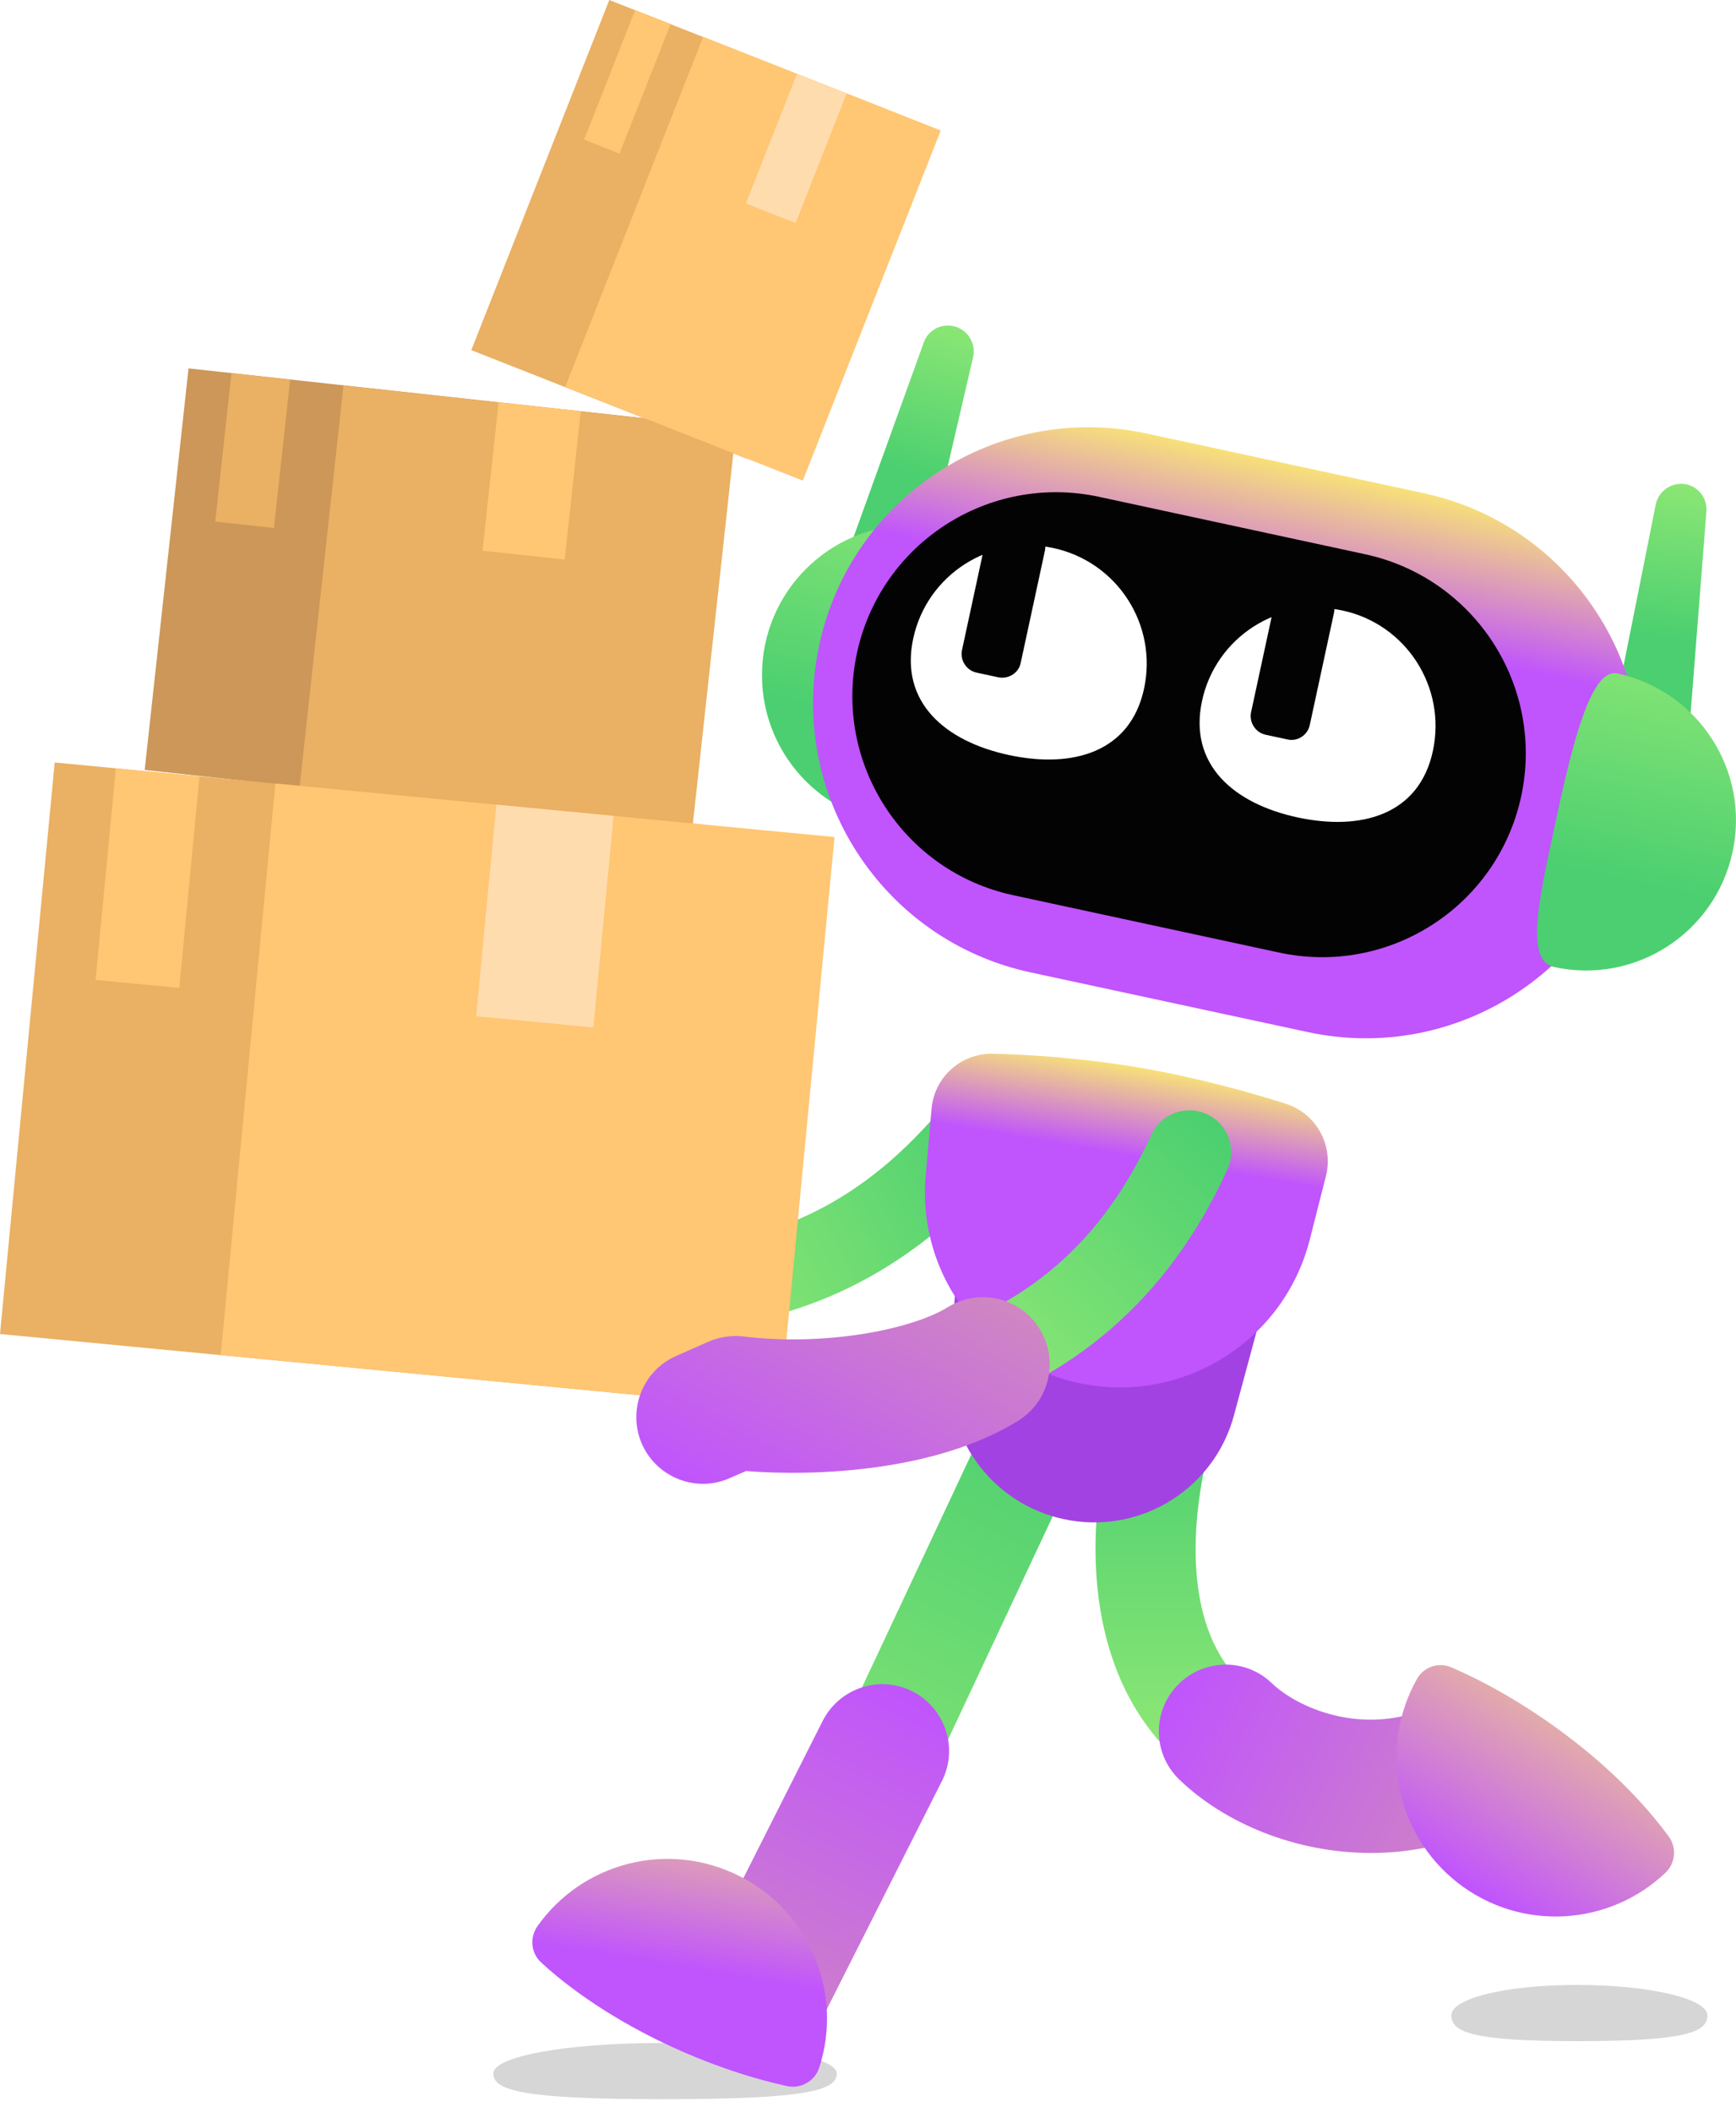 <svg width="278" height="338" viewBox="0 0 278 338" fill="none" xmlns="http://www.w3.org/2000/svg">
<g clip-path="url(#clip0_1782_79842)">
<g opacity="0.3" filter="url(#filter0_f_1782_79842)">
<path d="M273.418 322.583C273.418 325.275 270.063 326.708 252.545 326.708C235.773 326.708 232.418 325.275 232.418 322.583C232.418 319.89 241.018 317.708 252.545 317.708C264.073 317.708 273.418 319.89 273.418 322.583Z" fill="#1C1C1C" fill-opacity="0.6"/>
</g>
<g opacity="0.3" filter="url(#filter1_f_1782_79842)">
<path d="M134 331.875C134 334.567 129.5 336 106 336C83.5 336 79 334.567 79 331.875C79 329.183 90.536 327 106 327C121.464 327 134 329.183 134 331.875Z" fill="#1C1C1C" fill-opacity="0.6"/>
</g>
<g clip-path="url(#clip1_1782_79842)">
<path d="M124.917 324.858C123.757 324.858 122.597 324.635 121.527 324.1C117.513 322.227 115.774 317.456 117.691 313.443L158.099 227.339C159.972 223.325 164.744 221.586 168.758 223.504C172.772 225.377 174.511 230.148 172.594 234.161L132.186 320.265C130.848 323.164 127.949 324.858 124.917 324.858Z" fill="url(#paint0_linear_1782_79842)"/>
<path d="M121.796 329.585C120.191 329.585 118.54 329.228 116.98 328.425C111.717 325.75 109.576 319.329 112.252 314.067L131.742 275.452C134.418 270.19 140.84 268.05 146.103 270.725C151.366 273.401 153.507 279.822 150.831 285.083L131.341 323.699C129.467 327.4 125.721 329.585 121.796 329.585Z" fill="url(#paint1_linear_1782_79842)"/>
<path d="M223.616 292.976C207.204 292.976 194.716 288.472 186.376 279.509C176.385 268.808 173.085 251.908 177.099 231.976C177.991 227.651 182.228 224.841 186.554 225.689C190.88 226.58 193.735 230.816 192.843 235.142C191.103 243.659 189.498 259.355 198.105 268.585C204.929 275.898 217.417 278.439 235.257 276.165C239.672 275.585 243.686 278.707 244.266 283.121C244.846 287.536 241.724 291.549 237.308 292.129C232.447 292.664 227.898 292.976 223.616 292.976Z" fill="url(#paint2_linear_1782_79842)"/>
<path d="M219.561 296.588C207.386 296.588 196.057 291.772 188.877 284.86C184.595 280.758 184.461 273.98 188.565 269.744C192.668 265.463 199.447 265.33 203.684 269.432C208.144 273.668 219.294 278.305 230.355 272.598C235.617 269.878 242.084 271.929 244.76 277.191C247.481 282.452 245.429 288.918 240.166 291.593C233.387 295.072 226.341 296.588 219.561 296.588Z" fill="url(#paint3_linear_1782_79842)"/>
<path d="M105.656 212.891C104.586 212.891 103.56 212.891 102.489 212.846C98.788 212.713 95.933 209.591 96.067 205.89C96.201 202.189 99.323 199.335 103.025 199.469C121.132 200.183 136.028 193.762 148.65 179.849C151.148 177.129 155.385 176.906 158.105 179.403C160.826 181.9 161.049 186.137 158.551 188.857C144.056 204.775 126.261 212.891 105.656 212.891Z" fill="url(#paint4_linear_1782_79842)"/>
<path d="M86.655 314.112C85.049 312.64 84.781 310.188 86.03 308.36C93.211 298.148 106.948 294.492 118.41 300.289C129.827 306.041 135.045 319.24 131.165 331.012C130.452 333.107 128.266 334.356 126.081 333.91C121.755 332.974 113.905 330.833 104.628 326.196C95.575 321.648 89.688 316.921 86.655 314.112Z" fill="url(#paint5_linear_1782_79842)"/>
<path d="M267.238 293.957C268.531 295.741 268.308 298.193 266.747 299.709C257.738 308.315 243.556 309.251 233.431 301.359C223.352 293.466 220.81 279.554 226.92 268.719C228.035 266.757 230.399 265.999 232.45 266.89C236.509 268.629 243.823 272.286 251.985 278.618C259.968 284.816 264.785 290.613 267.238 293.957Z" fill="url(#paint6_linear_1782_79842)"/>
<path d="M171.348 243.347C159.529 241.34 151.189 230.683 152.081 218.733L153.107 204.909L201.23 213.114L197.617 226.491C194.54 238.04 183.167 245.353 171.348 243.347Z" fill="#A342E2"/>
<path d="M174.111 221.631C158.055 218.911 146.816 204.33 148.243 188.143L149.18 177.441C149.626 172.403 153.907 168.568 158.992 168.657C164.834 168.791 173.085 169.326 182.228 170.842C191.639 172.447 200.068 174.811 205.955 176.683C210.772 178.244 213.582 183.283 212.333 188.232L209.702 198.577C205.598 214.318 190.167 224.351 174.111 221.631Z" fill="url(#paint7_linear_1782_79842)"/>
<path d="M90.266 220.204C82.239 220.204 75.281 218.866 69.572 216.28C64.22 213.827 61.856 207.451 64.309 202.1C66.762 196.749 73.14 194.386 78.492 196.838C84.691 199.692 96.154 199.469 109.132 196.259C114.885 194.832 120.683 198.31 122.111 204.062C123.538 209.814 120.059 215.611 114.306 217.038C109.087 218.331 101.149 219.936 92.764 220.204C91.961 220.159 91.114 220.204 90.266 220.204Z" fill="url(#paint8_linear_1782_79842)"/>
<path d="M270.092 122.327L257.203 120.544L265.142 80.769C265.588 78.629 267.595 77.202 269.736 77.469C271.921 77.781 273.437 79.699 273.259 81.884L270.092 122.327Z" fill="url(#paint9_linear_1782_79842)"/>
<path d="M134.152 92.987L146.64 96.688L155.828 57.181C156.318 55.04 155.07 52.9 152.973 52.276C150.877 51.651 148.647 52.766 147.934 54.817L134.152 92.987Z" fill="url(#paint10_linear_1782_79842)"/>
<path d="M146.063 132.093C159.339 132.093 170.102 121.332 170.102 108.059C170.102 94.785 159.339 84.024 146.063 84.024C132.786 84.024 122.023 94.785 122.023 108.059C122.023 121.332 132.786 132.093 146.063 132.093Z" fill="url(#paint11_linear_1782_79842)"/>
<path d="M209.347 165.179L165.014 155.637C141.198 150.509 126.034 127.009 131.208 103.198C136.337 79.387 159.841 64.226 183.657 69.398L227.989 78.941C251.805 84.069 266.969 107.568 261.796 131.379C256.667 155.191 233.163 170.352 209.347 165.179Z" fill="url(#paint12_linear_1782_79842)"/>
<path d="M204.843 152.471L162.25 143.285C144.633 139.495 133.439 122.149 137.23 104.536C141.021 86.922 158.37 75.73 175.987 79.52L218.58 88.706C236.197 92.496 247.391 109.842 243.6 127.455C239.809 145.069 222.46 156.261 204.843 152.471Z" fill="#030303"/>
<path d="M183.212 110.199C181.027 120.41 171.795 123.041 161.582 120.856C151.368 118.671 144.054 112.428 146.239 102.217C148.425 92.006 158.504 85.54 168.718 87.725C178.931 89.955 185.398 99.988 183.212 110.199Z" fill="white"/>
<path d="M159.887 108.415L156.363 107.657C154.758 107.301 153.732 105.695 154.044 104.09L157.924 86.12C158.281 84.515 159.887 83.489 161.492 83.801L165.016 84.559C166.621 84.916 167.647 86.521 167.335 88.126L163.455 106.097C163.143 107.702 161.537 108.727 159.887 108.415Z" fill="#030303"/>
<path d="M229.462 120.187C227.277 130.398 218.045 133.029 207.832 130.844C197.618 128.659 190.304 122.417 192.489 112.205C194.675 101.994 204.754 95.528 214.968 97.713C225.181 99.898 231.648 109.976 229.462 120.187Z" fill="white"/>
<path d="M206.18 118.359L202.656 117.601C201.051 117.244 200.025 115.639 200.337 114.034L204.217 96.064C204.574 94.458 206.18 93.433 207.785 93.745L211.309 94.503C212.914 94.86 213.94 96.465 213.628 98.07L209.748 116.04C209.391 117.69 207.785 118.716 206.18 118.359Z" fill="#030303"/>
<path d="M103.169 66.934L30.191 58.963L23.168 123.238L96.146 131.209L103.169 66.934Z" fill="#CC9758"/>
<path d="M117.869 68.566L55 61.699L47.977 125.974L110.846 132.841L117.869 68.566Z" fill="#EAB063"/>
<path d="M93.009 65.815L79.84 64.389L77.265 88.151L90.434 89.577L93.009 65.815Z" fill="#FFC673"/>
<path d="M46.466 60.755L37.066 59.728L34.47 83.488L43.87 84.515L46.466 60.755Z" fill="#EAB063"/>
<path d="M112.689 131.991L8.762 122.042L0.001 213.521L103.929 223.47L112.689 131.991Z" fill="#EAB063"/>
<path d="M133.641 133.978L44.098 125.406L35.337 216.885L124.881 225.457L133.641 133.978Z" fill="#FFC673"/>
<path d="M98.263 130.594L79.484 128.796L76.241 162.662L95.02 164.46L98.263 130.594Z" fill="#FFDCAE"/>
<path d="M31.954 124.27L18.547 122.987L15.303 156.853L28.711 158.136L31.954 124.27Z" fill="#FFC673"/>
<path d="M141.717 17.398L97.57 0L75.475 56.043L119.622 73.441L141.717 17.398Z" fill="#EAB063"/>
<path d="M150.653 20.886L112.605 5.892L90.51 61.935L128.558 76.929L150.653 20.886Z" fill="#FFC673"/>
<path d="M135.583 14.965L127.617 11.825L119.44 32.567L127.406 35.706L135.583 14.965Z" fill="#FFDCAE"/>
<path d="M107.395 3.851L101.711 1.611L93.534 22.352L99.218 24.593L107.395 3.851Z" fill="#FFC673"/>
<path d="M277.45 136.374C274.641 149.349 261.885 157.599 248.907 154.79C243.911 153.719 246.677 142.973 249.442 129.997C252.252 117.021 255.106 106.944 259.031 107.791C272.009 110.645 280.26 123.398 277.45 136.374Z" fill="url(#paint13_linear_1782_79842)"/>
<path d="M148.605 227.338C145.662 227.338 142.986 225.376 142.183 222.433C141.202 218.866 143.298 215.21 146.866 214.184C164.304 209.368 176.569 198.711 184.374 181.633C185.891 178.289 189.86 176.773 193.25 178.333C196.595 179.849 198.111 183.818 196.55 187.207C187.14 207.808 171.619 221.274 150.434 227.116C149.81 227.249 149.23 227.338 148.605 227.338Z" fill="url(#paint14_linear_1782_79842)"/>
<path d="M112.61 237.505C108.507 237.505 104.582 235.142 102.798 231.129C100.435 225.733 102.888 219.401 108.284 217.038L113.413 214.764C115.152 214.006 117.115 213.694 119.033 213.917C132.145 215.522 145.971 212.802 151.769 209.235C156.809 206.113 163.409 207.674 166.487 212.713C169.609 217.751 168.048 224.351 163.008 227.428C149.985 235.499 130.762 236.346 119.479 235.454L116.892 236.569C115.509 237.193 114.037 237.505 112.61 237.505Z" fill="url(#paint15_linear_1782_79842)"/>
</g>
</g>
<defs>
<filter id="filter0_f_1782_79842" x="230.646" y="315.936" width="44.544" height="12.544" filterUnits="userSpaceOnUse" color-interpolation-filters="sRGB">
<feFlood flood-opacity="0" result="BackgroundImageFix"/>
<feBlend mode="normal" in="SourceGraphic" in2="BackgroundImageFix" result="shape"/>
<feGaussianBlur stdDeviation="0.886" result="effect1_foregroundBlur_1782_79842"/>
</filter>
<filter id="filter1_f_1782_79842" x="77.228" y="325.228" width="58.544" height="12.544" filterUnits="userSpaceOnUse" color-interpolation-filters="sRGB">
<feFlood flood-opacity="0" result="BackgroundImageFix"/>
<feBlend mode="normal" in="SourceGraphic" in2="BackgroundImageFix" result="shape"/>
<feGaussianBlur stdDeviation="0.886" result="effect1_foregroundBlur_1782_79842"/>
</filter>
<linearGradient id="paint0_linear_1782_79842" x1="120.043" y1="323.389" x2="170.134" y2="224.209" gradientUnits="userSpaceOnUse">
<stop offset="0" stop-color="#9DED76"/>
<stop offset="1" stop-color="#4BCF70"/>
</linearGradient>
<linearGradient id="paint1_linear_1782_79842" x1="116.925" y1="328.443" x2="146.078" y2="270.72" gradientUnits="userSpaceOnUse">
<stop stop-color="#CF87C1"/>
<stop offset="1" stop-color="#C054FD"/>
</linearGradient>
<linearGradient id="paint2_linear_1782_79842" x1="209.859" y1="292.98" x2="209.859" y2="225.509" gradientUnits="userSpaceOnUse">
<stop offset="0" stop-color="#9DED76"/>
<stop offset="1" stop-color="#4BCF70"/>
</linearGradient>
<linearGradient id="paint3_linear_1782_79842" x1="241.214" y1="293.665" x2="189.763" y2="266.479" gradientUnits="userSpaceOnUse">
<stop stop-color="#CF87C1"/>
<stop offset="1" stop-color="#C054FD"/>
</linearGradient>
<linearGradient id="paint4_linear_1782_79842" x1="98.867" y1="213.116" x2="159.485" y2="181.139" gradientUnits="userSpaceOnUse">
<stop offset="0" stop-color="#9DED76"/>
<stop offset="1" stop-color="#4BCF70"/>
</linearGradient>
<linearGradient id="paint5_linear_1782_79842" x1="115.363" y1="278.336" x2="109.247" y2="315.096" gradientUnits="userSpaceOnUse">
<stop stop-color="#FCEC6E"/>
<stop offset="1" stop-color="#C054FD"/>
</linearGradient>
<linearGradient id="paint6_linear_1782_79842" x1="262.714" y1="258.978" x2="235.521" y2="302.293" gradientUnits="userSpaceOnUse">
<stop stop-color="#FCEC6E"/>
<stop offset="1" stop-color="#C054FD"/>
</linearGradient>
<linearGradient id="paint7_linear_1782_79842" x1="182.944" y1="169.783" x2="180.363" y2="184.96" gradientUnits="userSpaceOnUse">
<stop stop-color="#FCEC6E"/>
<stop offset="1" stop-color="#C054FD"/>
</linearGradient>
<linearGradient id="paint8_linear_1782_79842" x1="110.851" y1="189.889" x2="74.993" y2="223.245" gradientUnits="userSpaceOnUse">
<stop stop-color="#CF87C1"/>
<stop offset="1" stop-color="#C054FD"/>
</linearGradient>
<linearGradient id="paint9_linear_1782_79842" x1="270.71" y1="70.437" x2="266.305" y2="102.175" gradientUnits="userSpaceOnUse">
<stop offset="0" stop-color="#9DED76"/>
<stop offset="1" stop-color="#4BCF70"/>
</linearGradient>
<linearGradient id="paint10_linear_1782_79842" x1="154.94" y1="45.245" x2="145.871" y2="75.978" gradientUnits="userSpaceOnUse">
<stop offset="0" stop-color="#9DED76"/>
<stop offset="1" stop-color="#4BCF70"/>
</linearGradient>
<linearGradient id="paint11_linear_1782_79842" x1="154.83" y1="67.443" x2="144.278" y2="116.384" gradientUnits="userSpaceOnUse">
<stop offset="0" stop-color="#9DED76"/>
<stop offset="1" stop-color="#4BCF70"/>
</linearGradient>
<linearGradient id="paint12_linear_1782_79842" x1="206.236" y1="72.213" x2="200.667" y2="98.038" gradientUnits="userSpaceOnUse">
<stop stop-color="#FCEC6E"/>
<stop offset="1" stop-color="#C054FD"/>
</linearGradient>
<linearGradient id="paint13_linear_1782_79842" x1="272.179" y1="92.745" x2="261.627" y2="141.686" gradientUnits="userSpaceOnUse">
<stop offset="0" stop-color="#9DED76"/>
<stop offset="1" stop-color="#4BCF70"/>
</linearGradient>
<linearGradient id="paint14_linear_1782_79842" x1="147.094" y1="228.528" x2="195.103" y2="179.616" gradientUnits="userSpaceOnUse">
<stop offset="0" stop-color="#9DED76"/>
<stop offset="1" stop-color="#4BCF70"/>
</linearGradient>
<linearGradient id="paint15_linear_1782_79842" x1="147.39" y1="200.394" x2="122.516" y2="244.62" gradientUnits="userSpaceOnUse">
<stop stop-color="#CF87C1"/>
<stop offset="1" stop-color="#C054FD"/>
</linearGradient>
<clipPath id="clip0_1782_79842">
<rect width="278" height="337.081" fill="white"/>
</clipPath>
<clipPath id="clip1_1782_79842">
<rect width="278" height="334" fill="white"/>
</clipPath>
</defs>
</svg>
